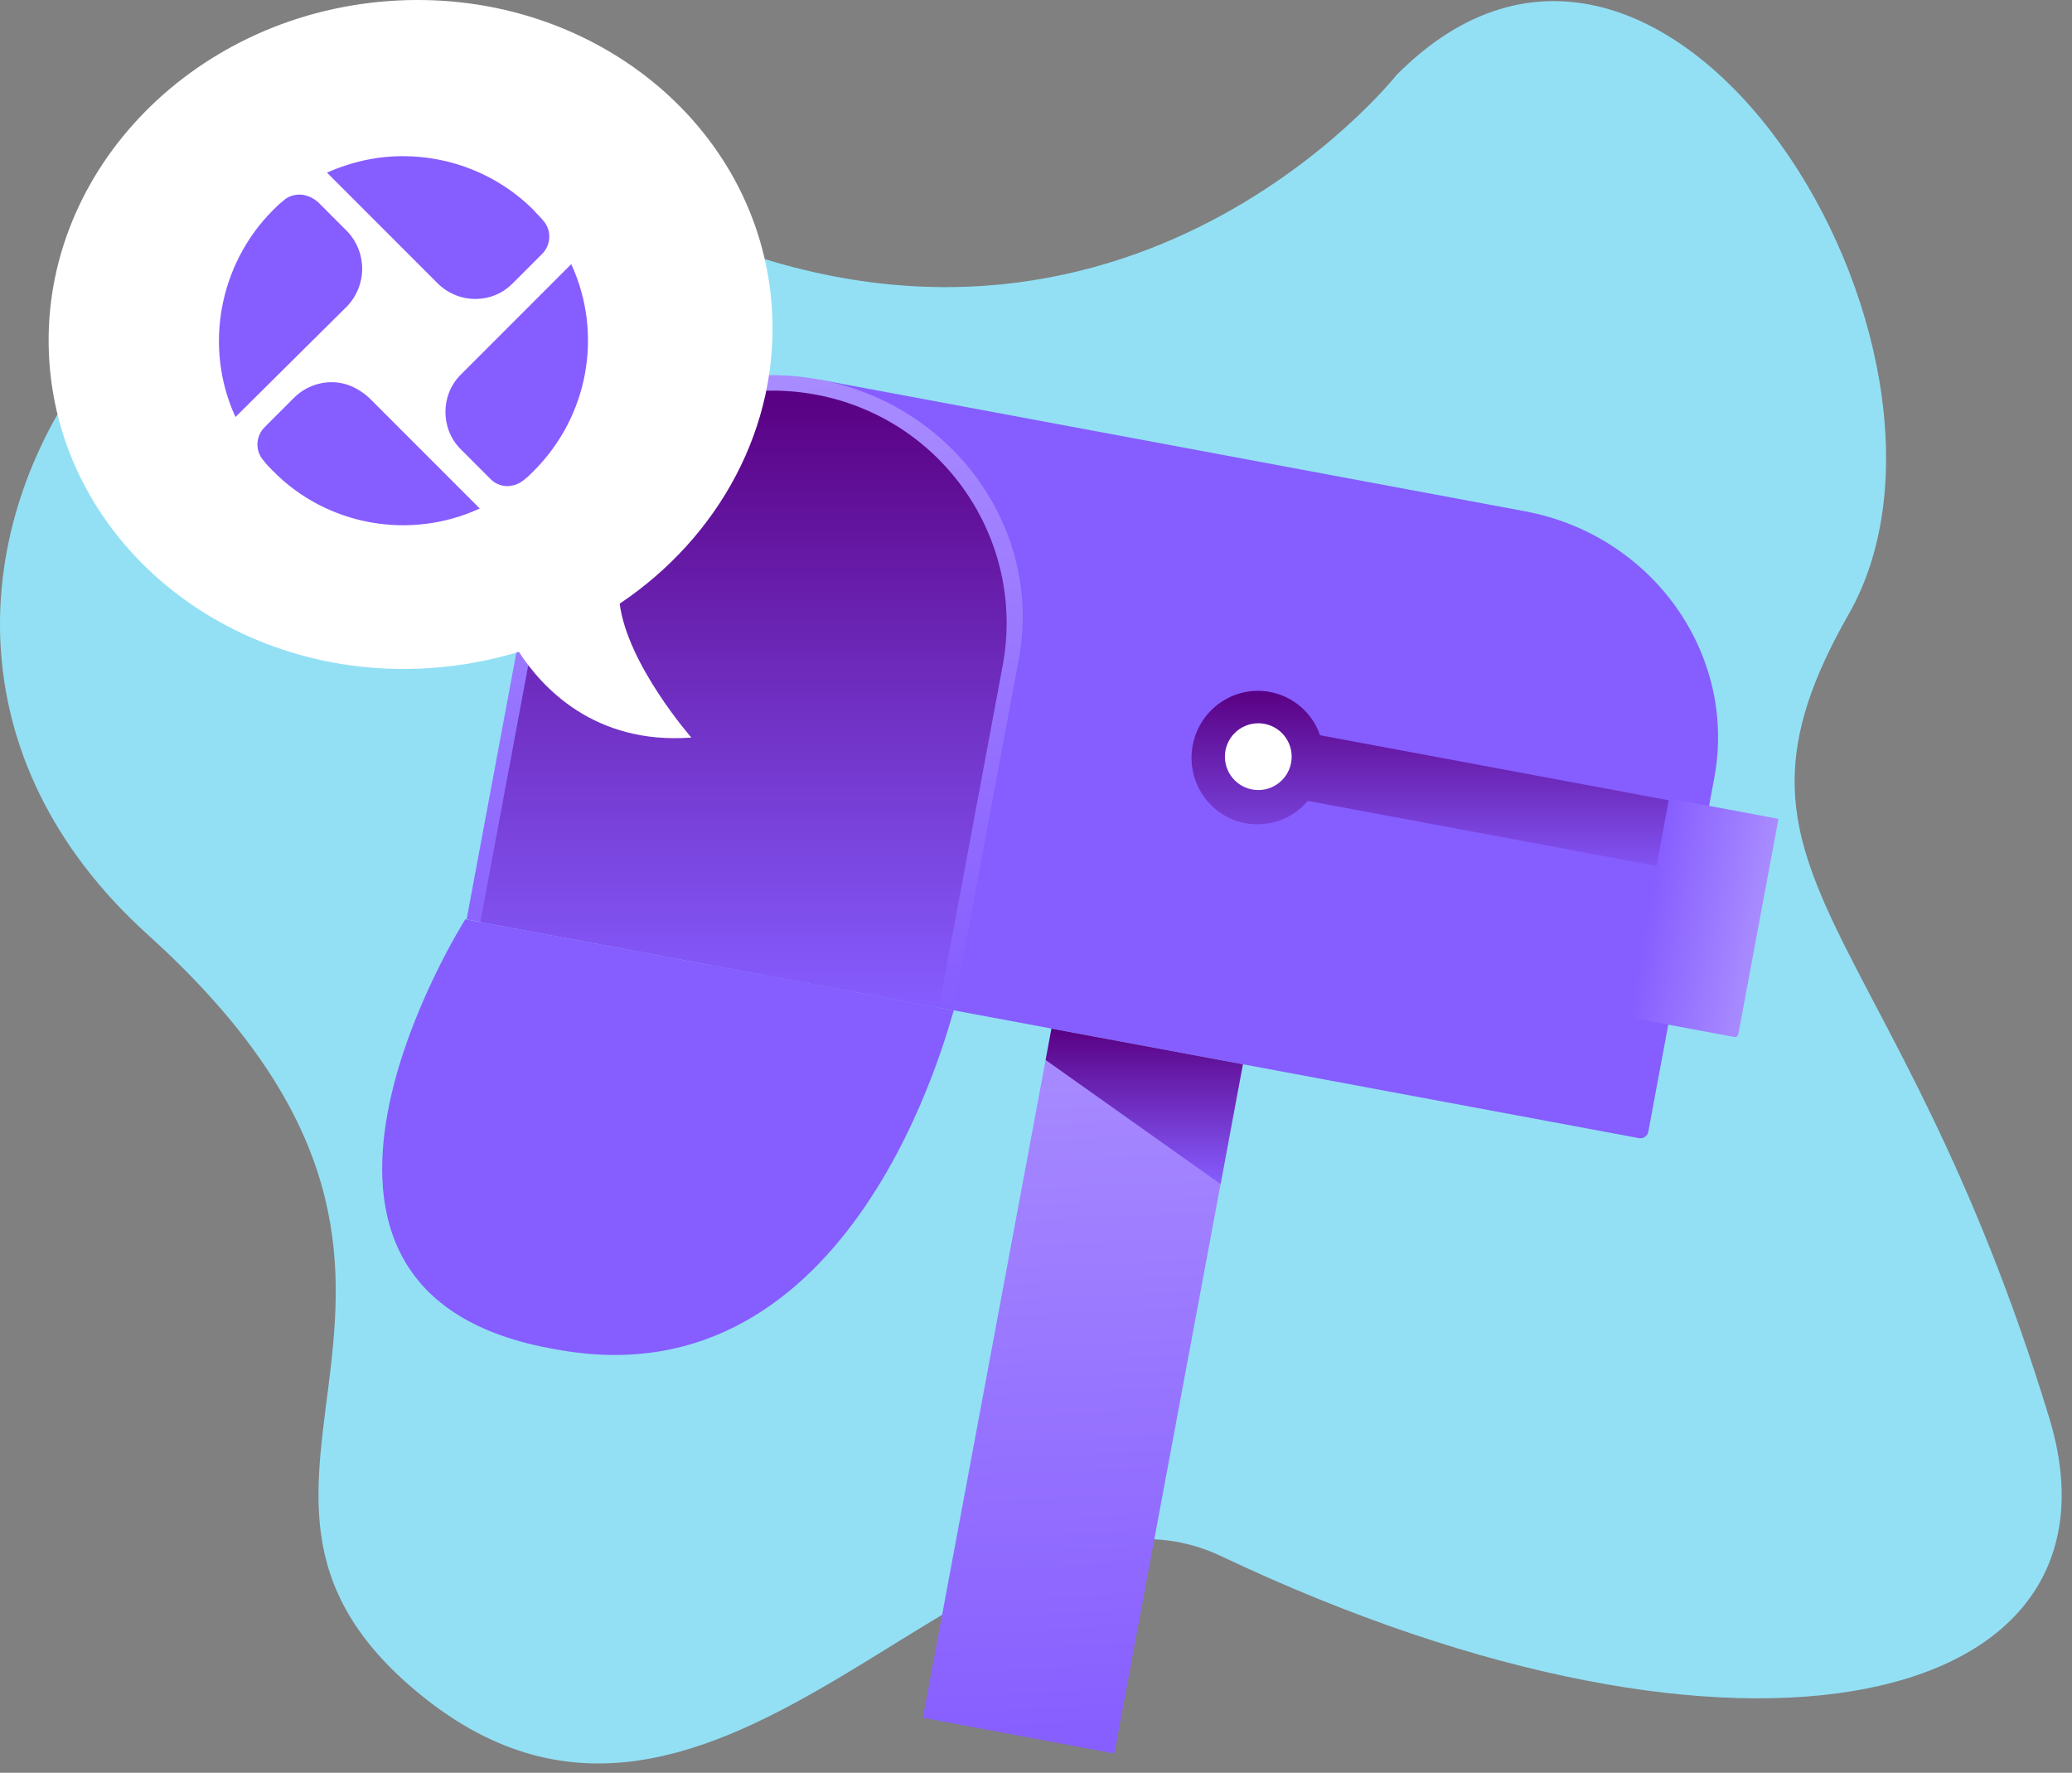 <svg width="173" height="148" viewBox="0 0 173 148" fill="none" xmlns="http://www.w3.org/2000/svg">
<rect x="0" y="0" width="173" height="148" fill="#808080" stroke="none"/>
<path d="M116.611 6.251C116.611 6.251 93.032 36.117 55.307 18.302C17.581 0.487 -20.144 48.692 12.342 78.034C44.828 107.376 13.038 123.5 35.107 141.482C60.191 161.921 82.029 120.476 101.94 129.907C145.884 150.722 178.439 142.482 171.103 118.38C158.227 76.071 141.761 73.319 154.336 51.312C166.911 29.306 139.158 -16.451 116.611 6.251Z" fill="#93E0F5"/>
<path d="M103.774 88.853L101.911 98.853L93.039 146.393L77.057 143.409L87.304 88.492L87.792 85.875L103.774 88.853Z" fill="url(#paint0_linear_9400_180226)"/>
<path d="M143.134 64.936L137.623 94.482C137.607 94.568 137.574 94.651 137.526 94.725C137.478 94.799 137.416 94.862 137.343 94.912C137.271 94.962 137.189 94.997 137.103 95.015C137.016 95.033 136.927 95.034 136.841 95.018L59.416 80.577L68.529 31.717L127.322 42.683C137.979 44.67 145.056 54.631 143.134 64.936Z" fill="#865DFF"/>
<path d="M85.067 55.021L79.599 84.337L38.958 76.757L44.426 47.441C46.439 36.648 57.169 29.594 68.391 31.687C79.614 33.78 87.08 44.227 85.067 55.021Z" fill="url(#paint1_linear_9400_180226)"/>
<path d="M103.987 68.726C100.993 68.167 99.016 65.256 99.581 62.234C100.144 59.211 103.037 57.208 106.031 57.767C106.986 57.946 107.876 58.375 108.611 59.01C109.346 59.645 109.9 60.463 110.216 61.382L148.047 68.438L147.025 73.917L109.194 66.861C108.568 67.604 107.757 68.168 106.842 68.496C105.928 68.823 104.943 68.902 103.987 68.726V68.726Z" fill="url(#paint2_linear_9400_180226)"/>
<path d="M83.719 55.56L78.391 84.123L40.106 76.982L45.434 48.419C47.395 37.903 57.556 30.976 68.128 32.948C78.7 34.92 85.68 45.044 83.719 55.56Z" fill="url(#paint3_linear_9400_180226)"/>
<path d="M105.06 65.957C106.599 65.957 107.847 64.71 107.847 63.17C107.847 61.631 106.599 60.383 105.06 60.383C103.52 60.383 102.272 61.631 102.272 63.17C102.272 64.71 103.52 65.957 105.06 65.957Z" fill="white"/>
<path d="M148.483 68.418L145.142 86.335C145.127 86.412 145.083 86.481 145.018 86.525C144.953 86.569 144.874 86.586 144.796 86.572L136.012 84.933C135.997 84.931 135.983 84.922 135.975 84.909C135.966 84.896 135.962 84.88 135.965 84.865L139.351 66.715C139.353 66.7 139.362 66.686 139.375 66.677C139.388 66.668 139.404 66.665 139.419 66.668L148.437 68.35C148.452 68.353 148.465 68.362 148.474 68.374C148.483 68.387 148.486 68.403 148.483 68.418V68.418Z" fill="url(#paint4_linear_9400_180226)"/>
<path d="M51.74 50.397C52.4 55.505 57.725 61.576 57.725 61.576C49.611 62.181 45.216 57.351 43.325 54.416C40.987 55.127 38.584 55.576 36.156 55.755C19.496 56.998 5.155 45.551 4.119 30.174C3.083 14.797 15.747 1.335 32.407 0.092C49.067 -1.15 63.408 10.296 64.443 25.674C65.117 35.676 59.989 44.869 51.74 50.397Z" fill="white"/>
<path d="M79.637 84.355C79.214 85.426 71.478 117.323 46.446 112.654C18.995 108.007 38.851 76.748 38.851 76.748L79.637 84.355Z" fill="#865DFF"/>
<path d="M103.773 88.853L101.911 98.853L87.304 88.492L87.791 85.875L103.773 88.853Z" fill="url(#paint5_linear_9400_180226)"/>
<path d="M44.564 39.319C44.258 39.625 44.029 39.854 43.723 40.083C42.883 40.771 41.661 40.771 40.897 39.931L38.453 37.486C36.772 35.805 36.772 32.978 38.453 31.297L47.696 22.052C50.369 27.859 49.147 34.735 44.564 39.319Z" fill="#865DFF"/>
<path d="M45.251 21.212L42.807 23.657C41.967 24.497 40.897 24.956 39.675 24.956C38.529 24.956 37.383 24.497 36.543 23.657L27.3 14.412C29.362 13.495 31.501 13.037 33.64 13.037C37.612 13.037 41.584 14.565 44.564 17.544C44.793 17.85 45.099 18.079 45.328 18.385C46.092 19.225 46.015 20.448 45.251 21.212Z" fill="#865DFF"/>
<path d="M28.98 25.567L19.661 34.812C16.987 29.005 18.286 22.052 22.793 17.544C23.098 17.239 23.327 17.01 23.633 16.78C24.015 16.398 24.549 16.246 25.008 16.246C25.543 16.246 26.077 16.475 26.536 16.857L28.98 19.302C30.661 21.059 30.661 23.809 28.98 25.567Z" fill="#865DFF"/>
<path d="M40.057 42.452C34.251 45.126 27.3 43.903 22.793 39.319C22.563 39.09 22.258 38.784 22.029 38.479C21.265 37.638 21.341 36.416 22.105 35.652L24.55 33.207C25.39 32.367 26.536 31.908 27.681 31.908C28.827 31.908 29.897 32.367 30.814 33.207L40.057 42.452Z" fill="#865DFF"/>
<defs>
<linearGradient id="paint0_linear_9400_180226" x1="77.057" y1="85.875" x2="80.035" y2="147.54" gradientUnits="userSpaceOnUse">
<stop stop-color="#A98CFF"/>
<stop offset="1" stop-color="#865DFF"/>
</linearGradient>
<linearGradient id="paint1_linear_9400_180226" x1="38.958" y1="31.32" x2="40.276" y2="85.436" gradientUnits="userSpaceOnUse">
<stop stop-color="#A98CFF"/>
<stop offset="1" stop-color="#865DFF"/>
</linearGradient>
<linearGradient id="paint2_linear_9400_180226" x1="123.766" y1="57.673" x2="123.766" y2="73.917" gradientUnits="userSpaceOnUse">
<stop stop-color="#590083"/>
<stop offset="1" stop-color="#865DFF"/>
</linearGradient>
<linearGradient id="paint3_linear_9400_180226" x1="62.078" y1="32.613" x2="62.078" y2="84.123" gradientUnits="userSpaceOnUse">
<stop stop-color="#590083"/>
<stop offset="1" stop-color="#865DFF"/>
</linearGradient>
<linearGradient id="paint4_linear_9400_180226" x1="148.494" y1="68.361" x2="139.149" y2="66.721" gradientUnits="userSpaceOnUse">
<stop stop-color="#A98CFF"/>
<stop offset="1" stop-color="#865DFF"/>
</linearGradient>
<linearGradient id="paint5_linear_9400_180226" x1="95.539" y1="85.875" x2="95.539" y2="98.853" gradientUnits="userSpaceOnUse">
<stop stop-color="#590083"/>
<stop offset="1" stop-color="#865DFF"/>
</linearGradient>
</defs>
</svg>
